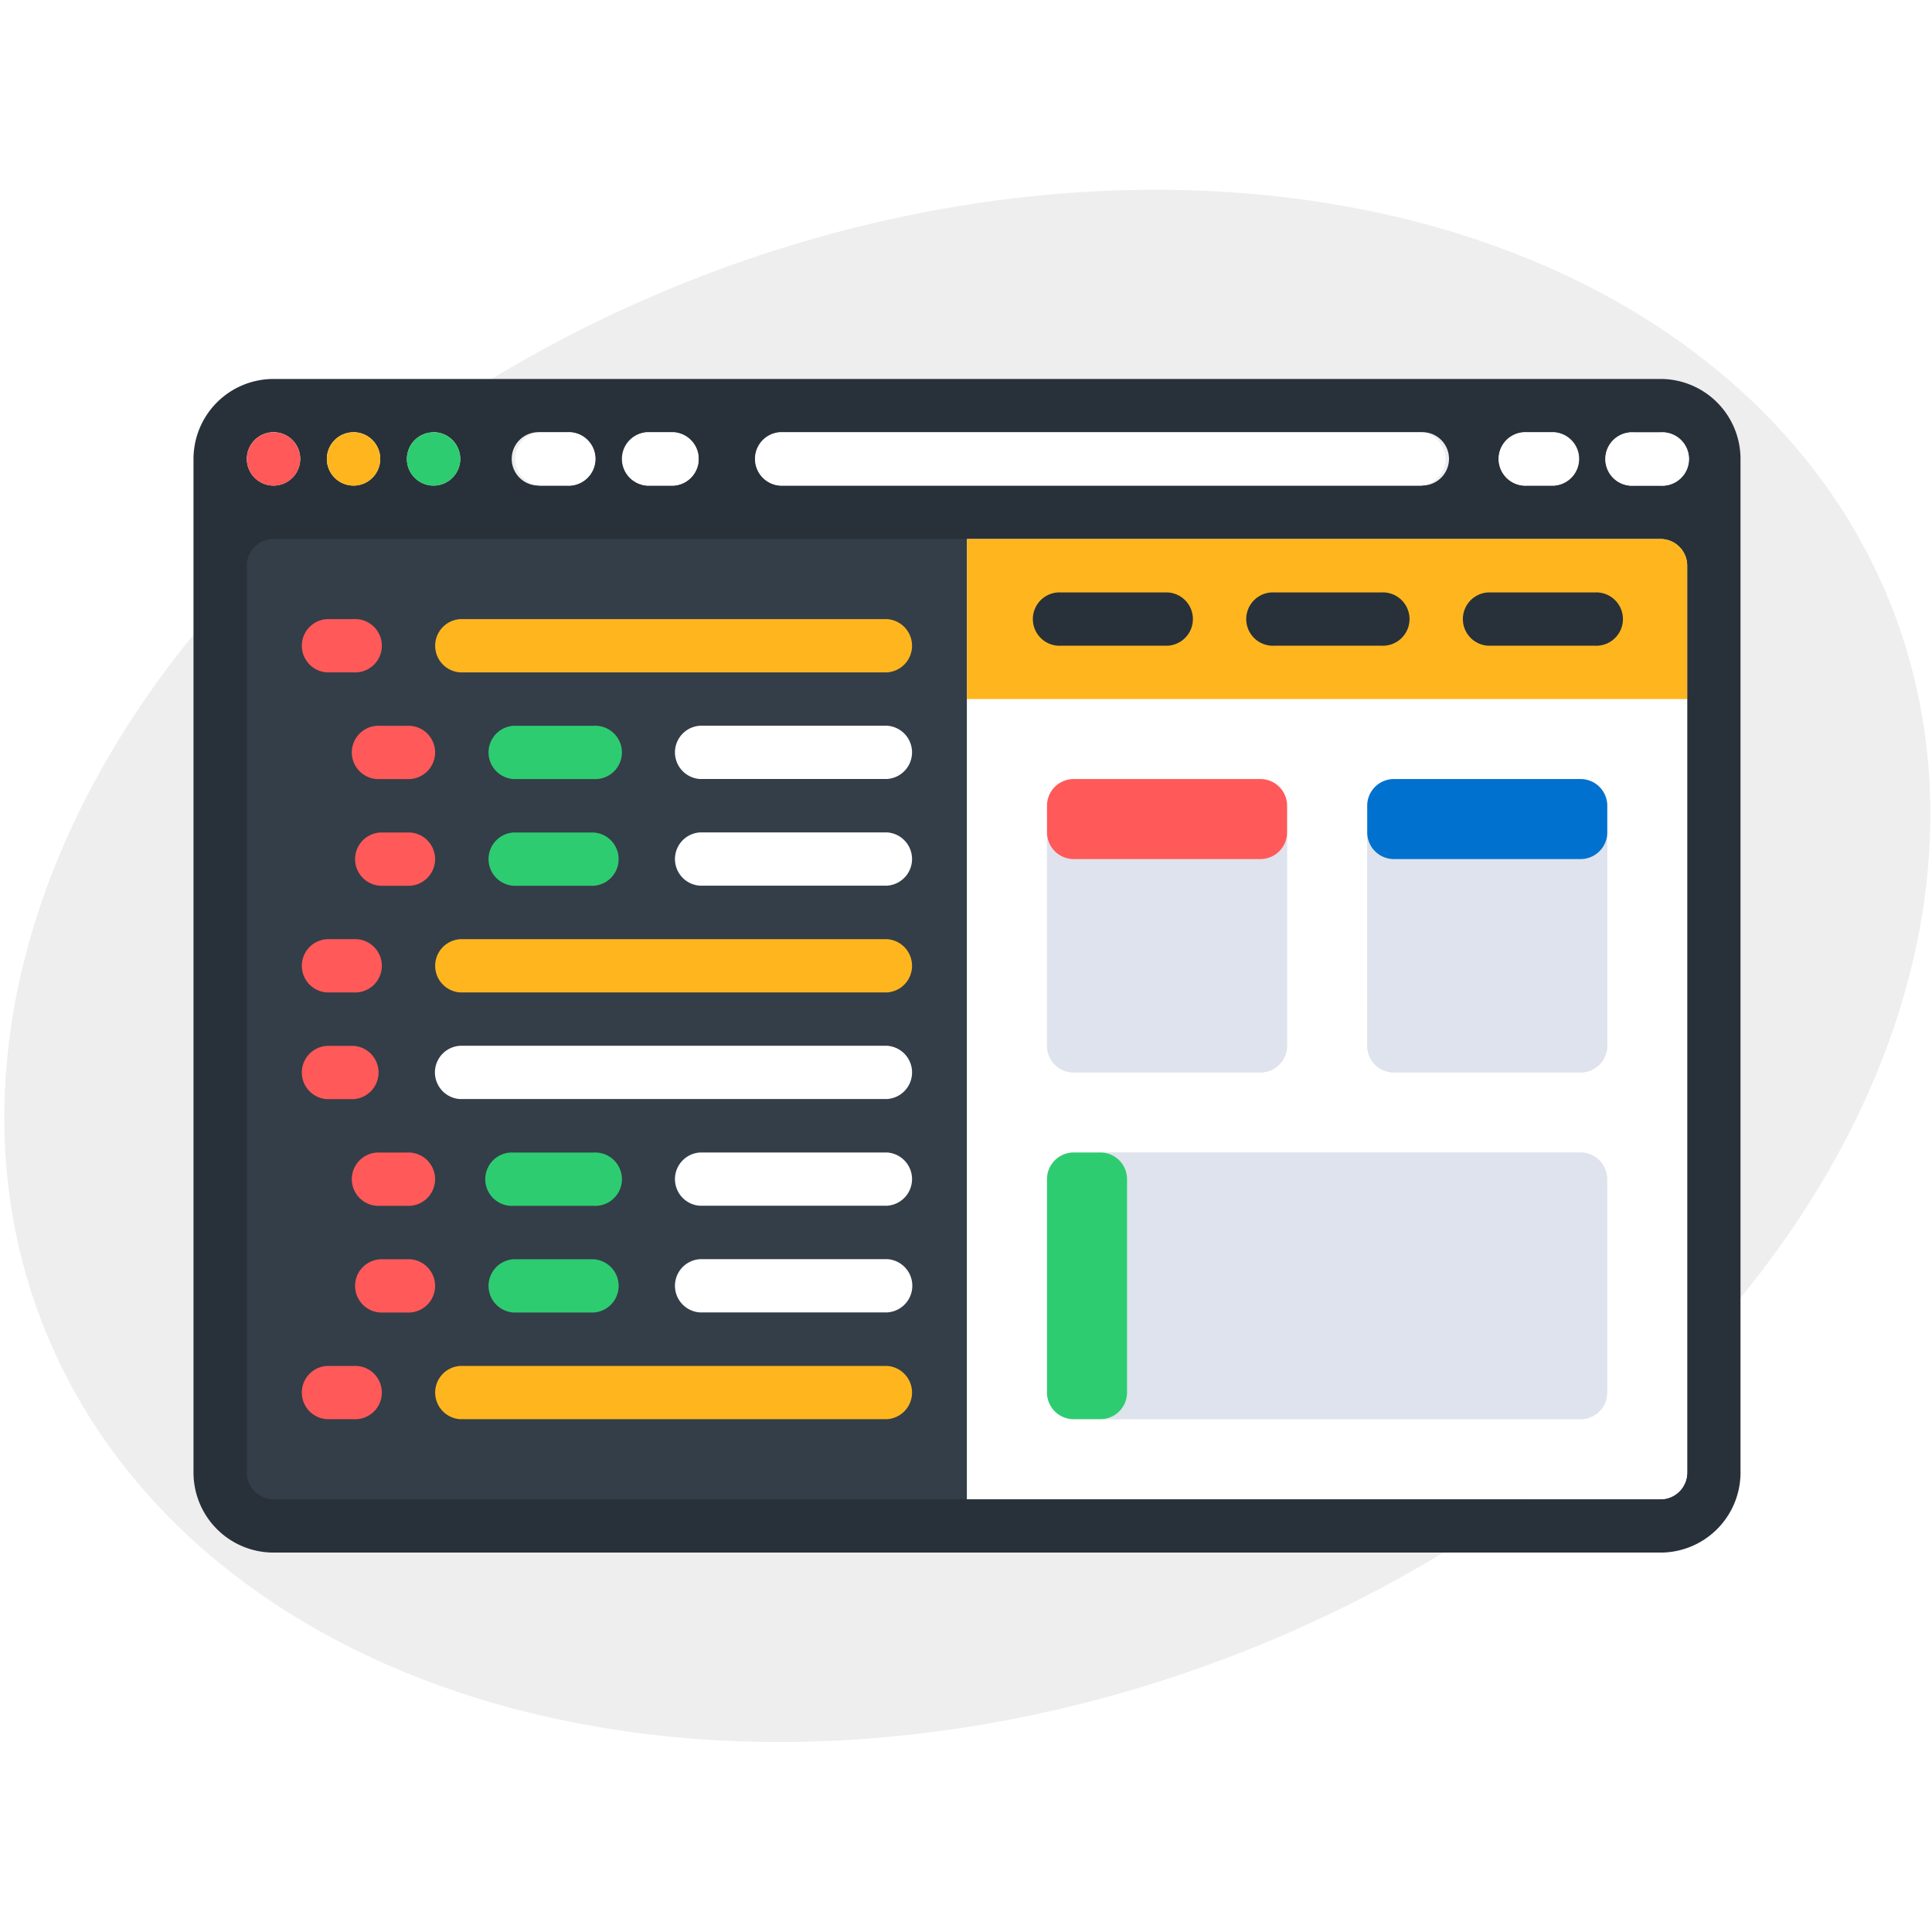 <svg xmlns="http://www.w3.org/2000/svg" xmlns:xlink="http://www.w3.org/1999/xlink" viewBox="-10410 -2057 500 500">
  <defs>
    <style>
      .cls-1 {
        clip-path: url(#clip-Development);
      }

      .cls-2 {
        fill: #eee;
      }

      .cls-3 {
        fill: #333e48;
      }

      .cls-4 {
        fill: #283139;
      }

      .cls-5 {
        fill: #fff;
      }

      .cls-6 {
        fill: #ff5959;
      }

      .cls-7 {
        fill: #ffb61e;
      }

      .cls-8 {
        fill: #2ecc71;
      }

      .cls-9 {
        fill: #dee3ed;
      }

      .cls-10 {
        fill: #0071ce;
      }
    </style>
    <clipPath id="clip-Development">
      <rect x="-10410" y="-2057" width="500" height="500"/>
    </clipPath>
  </defs>
  <g id="Development" class="cls-1">
    <rect class="cls-5" x="-10410" y="-2057" width="500" height="500"/>
    <g id="Development-2" data-name="Development" transform="translate(-10378.183 -1971.499)">
      <g id="Capa_1" data-name="Capa 1" transform="translate(-89.573 -105.951)">
        <ellipse id="Ellipse_348" data-name="Ellipse 348" class="cls-2" cx="256.57" cy="191.246" rx="256.57" ry="191.246" transform="matrix(0.934, -0.358, 0.358, 0.934, 0, 183.642)"/>
        <path id="Path_7633" data-name="Path 7633" class="cls-3" d="M279.493,132.62H95.179a7.1,7.1,0,0,0-7.089,7.089V380.735a7.1,7.1,0,0,0,7.089,7.089H279.487V132.62Z" transform="translate(28.526 23.975)"/>
        <path id="Path_7616" data-name="Path 7616" class="cls-4" d="M454.366,74.62H95.419A20.716,20.716,0,0,0,74.71,95.329h0V357.642a20.716,20.716,0,0,0,20.709,20.709H454.366a20.709,20.709,0,0,0,20.709-20.709h0V95.329A20.709,20.709,0,0,0,454.366,74.62ZM419.853,88.4h6.905a6.905,6.905,0,0,1,.131,13.784h-7.036a6.905,6.905,0,1,1-.131-13.784Zm-193.281,0H392.245a6.905,6.905,0,1,1,.125,13.784h-165.8a6.905,6.905,0,0,1-.131-13.784Zm-34.513,0h6.9a6.905,6.905,0,0,1,0,13.784h-6.9a6.905,6.905,0,0,1,0-13.784Zm-27.608,0h6.9a6.905,6.905,0,1,1,.131,13.784h-7.03A6.905,6.905,0,1,1,164.32,88.4Zm-27.614,0a6.905,6.905,0,1,1-6.905,6.905h0a6.905,6.905,0,0,1,6.905-6.879Zm-20.709,0a6.905,6.905,0,1,1-6.905,6.905h0a6.905,6.905,0,0,1,6.905-6.9Zm-20.709,0a6.905,6.905,0,1,1-6.905,6.905h0a6.905,6.905,0,0,1,6.905-6.9Zm365.852,69.052v200.2a6.905,6.905,0,0,1-6.905,6.9H95.419a6.905,6.905,0,0,1-6.905-6.912v-234.7a6.905,6.905,0,0,1,6.905-6.905H454.366a6.905,6.905,0,0,1,6.905,6.905Zm-6.905-55.222h-6.9a6.905,6.905,0,1,1-.131-13.784h7.03a6.905,6.905,0,1,1,.131,13.784Z" transform="translate(33.124 43.905)"/>
        <path id="Path_7617" data-name="Path 7617" class="cls-5" d="M379.69,407.9H559.16a6.905,6.905,0,0,0,6.905-6.9V200.8H379.69ZM483.229,235.326v-6.9a6.905,6.905,0,0,1,6.938-6.905h48.317a6.905,6.905,0,0,1,6.905,6.905v62.121a6.905,6.905,0,0,1-6.905,6.905H490.167a6.905,6.905,0,0,1-6.905-6.905Zm-82.83,0v-6.9a6.905,6.905,0,0,1,6.9-6.905h48.323a6.9,6.9,0,0,1,6.9,6.905v62.121a6.9,6.9,0,0,1-6.9,6.905H407.3a6.912,6.912,0,0,1-6.905-6.905V235.326Zm6.9,82.836H538.451a6.905,6.905,0,0,1,6.905,6.905V380.29a6.905,6.905,0,0,1-6.905,6.905H407.3a6.9,6.9,0,0,1-6.9-6.905V325.068A6.9,6.9,0,0,1,407.3,318.162Z" transform="translate(-71.67 0.548)"/>
        <circle id="Ellipse_319" data-name="Ellipse 319" class="cls-6" cx="6.905" cy="6.905" r="6.905" transform="translate(121.638 132.329)"/>
        <circle id="Ellipse_320" data-name="Ellipse 320" class="cls-7" cx="6.905" cy="6.905" r="6.905" transform="translate(142.347 132.329)"/>
        <circle id="Ellipse_321" data-name="Ellipse 321" class="cls-8" cx="6.905" cy="6.905" r="6.905" transform="translate(163.056 132.329)"/>
        <path id="Union_21" data-name="Union 21" class="cls-5" d="M491.05,109.467a6.905,6.905,0,1,1,0-13.784h6.9a6.905,6.905,0,1,1,0,13.784Zm-27.614,0a6.905,6.905,0,1,1,0-13.784h6.905a6.905,6.905,0,0,1,0,13.784Zm-193.281,0a6.905,6.905,0,0,1,0-13.784H435.828a6.905,6.905,0,0,1,0,13.784Zm-34.513,0a6.912,6.912,0,0,1,0-13.784h6.9a6.905,6.905,0,0,1,0,13.784Zm-27.614,0a6.905,6.905,0,0,1,0-13.784h6.905a6.905,6.905,0,1,1,0,13.784Z" transform="translate(-10.459 36.672)"/>
        <path id="Path_7623" data-name="Path 7623" class="cls-7" d="M559.16,137.72H379.69v41.418H566.065V144.625a6.905,6.905,0,0,0-6.905-6.905Z" transform="translate(-71.67 22.223)"/>
        <path id="Union_17" data-name="Union 17" class="cls-4" d="M523.417,172.567a6.905,6.905,0,0,1,0-13.784h27.614a6.905,6.905,0,1,1,0,13.784Zm-55.222,0a6.905,6.905,0,1,1,0-13.784H495.8a6.905,6.905,0,1,1,0,13.784Zm-55.222,0a6.905,6.905,0,1,1,0-13.784h27.614a6.905,6.905,0,0,1,0,13.784Z" transform="translate(-80.588 14.99)"/>
        <g id="Group_2935" data-name="Group 2935" transform="translate(328.722 235.874)">
          <path id="Path_7627" data-name="Path 7627" class="cls-9" d="M418.135,315.527h48.323a6.905,6.905,0,0,0,6.9-6.905V253.4a6.905,6.905,0,0,1-6.9,6.905H418.135a6.905,6.905,0,0,1-6.905-6.905v55.222A6.912,6.912,0,0,0,418.135,315.527Z" transform="translate(-411.23 -253.4)"/>
          <path id="Path_7628" data-name="Path 7628" class="cls-9" d="M544.385,315.527H592.7a6.905,6.905,0,0,0,6.905-6.905V253.4a6.905,6.905,0,0,1-6.905,6.905H544.385a6.905,6.905,0,0,1-6.905-6.905v55.222A6.905,6.905,0,0,0,544.385,315.527Z" transform="translate(-454.611 -253.4)"/>
        </g>
        <path id="Path_7629" data-name="Path 7629" class="cls-6" d="M418.135,253.079h48.323a6.905,6.905,0,0,0,6.9-6.905v-6.9a6.905,6.905,0,0,0-6.9-6.905H418.135a6.912,6.912,0,0,0-6.905,6.905v6.9A6.912,6.912,0,0,0,418.135,253.079Z" transform="translate(-82.508 -10.3)"/>
        <path id="Path_7630" data-name="Path 7630" class="cls-10" d="M544.385,253.079H592.7a6.905,6.905,0,0,0,6.905-6.905v-6.9a6.905,6.905,0,0,0-6.905-6.905H544.385a6.905,6.905,0,0,0-6.905,6.905v6.9A6.905,6.905,0,0,0,544.385,253.079Z" transform="translate(-125.889 -10.3)"/>
        <path id="Path_7631" data-name="Path 7631" class="cls-9" d="M439.175,386.505v55.222a6.905,6.905,0,0,1-6.905,6.905H556.518a6.905,6.905,0,0,0,6.905-6.905V386.505a6.905,6.905,0,0,0-6.905-6.905H432.27A6.905,6.905,0,0,1,439.175,386.505Z" transform="translate(-89.737 -60.89)"/>
        <path id="Path_7632" data-name="Path 7632" class="cls-8" d="M418.135,448.626h6.905a6.905,6.905,0,0,0,6.905-6.9V386.505a6.905,6.905,0,0,0-6.905-6.905h-6.905a6.912,6.912,0,0,0-6.905,6.905v55.222A6.905,6.905,0,0,0,418.135,448.626Z" transform="translate(-82.508 -60.89)"/>
        <path id="Union_18" data-name="Union 18" class="cls-7" d="M176.478,376.368a6.905,6.905,0,0,1,0-13.784H286.929a6.905,6.905,0,0,1,0,13.784Zm0-110.444a6.905,6.905,0,0,1,0-13.784H286.929a6.905,6.905,0,0,1,0,13.784Zm0-82.83a6.905,6.905,0,0,1,0-13.784H286.929a6.905,6.905,0,0,1,0,13.784Z" transform="translate(0.382 11.368)"/>
        <path id="Union_20" data-name="Union 20" class="cls-8" d="M197.072,363.206a6.905,6.905,0,0,1,0-13.784h20.709a6.905,6.905,0,0,1,0,13.784Zm0-27.614a6.905,6.905,0,1,1,0-13.784h20.709a6.905,6.905,0,1,1,0,13.784Zm0-82.83a6.905,6.905,0,0,1,0-13.784h20.709a6.905,6.905,0,0,1,0,13.784Zm0-27.614a6.905,6.905,0,0,1,0-13.784h20.709a6.905,6.905,0,1,1,0,13.784Z" transform="translate(-6.402 -3.077)"/>
        <g id="Group_2937" data-name="Group 2937" transform="translate(170.316 208.266)">
          <path id="Path_7638" data-name="Path 7638" class="cls-5" d="M286.9,337.53H176.451a6.905,6.905,0,0,0-.131,13.784H286.9a6.905,6.905,0,0,0,0-13.784Z" transform="translate(-169.9 -254.7)"/>
          <path id="Path_7639" data-name="Path 7639" class="cls-5" d="M319.414,211.34H271.091a6.905,6.905,0,0,0-.131,13.784h48.455a6.905,6.905,0,0,0,0-13.784Z" transform="translate(-202.42 -211.34)"/>
          <path id="Path_7640" data-name="Path 7640" class="cls-5" d="M319.414,253.4H271.091a6.905,6.905,0,0,0-.131,13.784h48.455a6.905,6.905,0,0,0,0-13.784Z" transform="translate(-202.42 -225.792)"/>
          <path id="Path_7641" data-name="Path 7641" class="cls-5" d="M319.414,379.6H271.091a6.905,6.905,0,0,0-.131,13.784h48.455a6.905,6.905,0,0,0,0-13.784Z" transform="translate(-202.42 -269.156)"/>
          <path id="Path_7642" data-name="Path 7642" class="cls-5" d="M319.414,421.66H271.091a6.905,6.905,0,0,0-.131,13.784h48.455a6.905,6.905,0,0,0,.131-13.784Z" transform="translate(-202.42 -283.608)"/>
        </g>
        <path id="Union_19" data-name="Union 19" class="cls-6" d="M123.9,376.361a6.905,6.905,0,0,1,0-13.784H130.8a6.905,6.905,0,1,1,0,13.784Zm13.784-27.608a6.905,6.905,0,0,1,0-13.784h6.9a6.905,6.905,0,1,1,0,13.784Zm0-27.614a6.905,6.905,0,1,1,0-13.784h6.9a6.905,6.905,0,1,1,0,13.784ZM123.9,293.531a6.905,6.905,0,0,1,0-13.784H130.8a6.905,6.905,0,0,1,0,13.784Zm0-27.614a6.905,6.905,0,0,1,0-13.784H130.8a6.905,6.905,0,1,1,0,13.784Zm13.784-27.608a6.905,6.905,0,0,1,0-13.784h6.9a6.905,6.905,0,1,1,0,13.784Zm0-27.614a6.905,6.905,0,1,1,0-13.784h6.9a6.905,6.905,0,1,1,0,13.784ZM123.9,183.087a6.905,6.905,0,0,1,0-13.784H130.8a6.905,6.905,0,1,1,0,13.784Z" transform="translate(18.449 11.375)"/>
      </g>
    </g>
  </g>
</svg>
